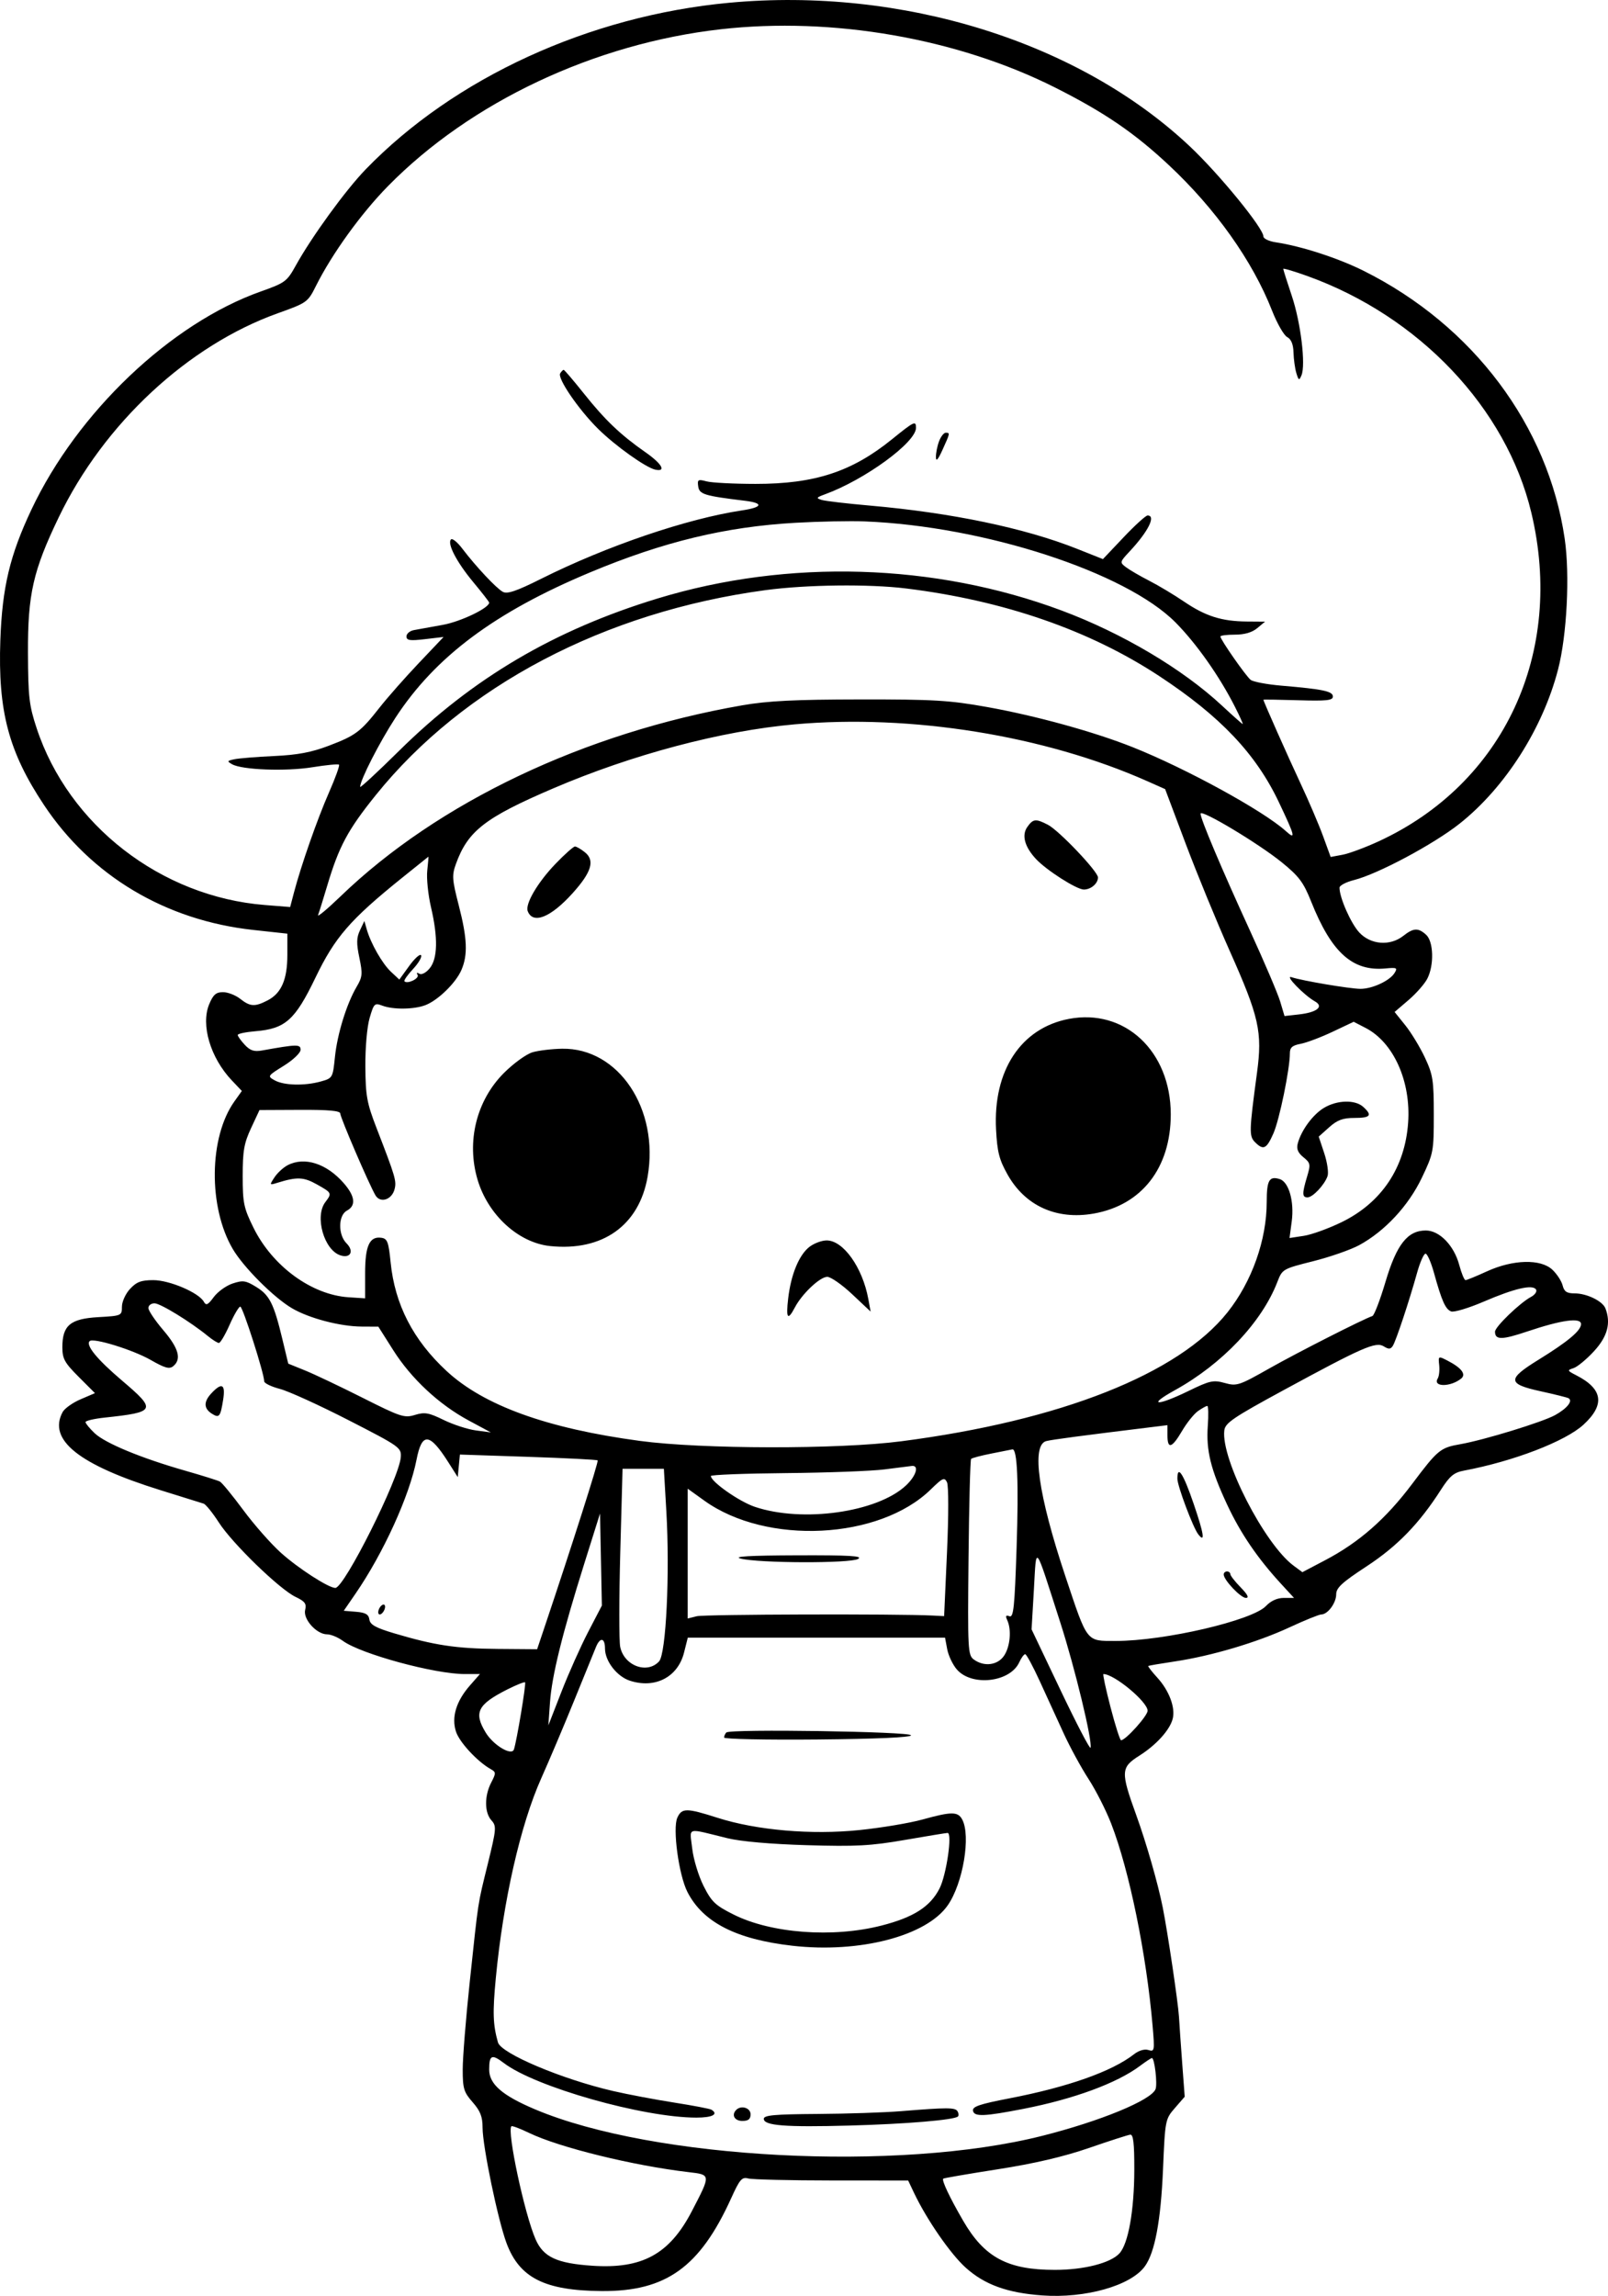 <svg xmlns="http://www.w3.org/2000/svg" version="1.1" viewBox="1.15 0.27 486 693.58"><path d="M 221.500 1.109 C 179.273 5.043, 138.468 23.746, 111.652 51.457 C 105.573 57.738, 95.335 71.826, 90.518 80.538 C 87.889 85.293, 87.298 85.730, 80.008 88.312 C 52.784 97.956, 24.567 124.764, 10.658 154.201 C 4.135 168.007, 1.819 177.721, 1.255 193.649 C 0.495 215.108, 3.748 227.383, 14.459 243.481 C 28.703 264.890, 51.197 278.313, 77.672 281.204 L 88 282.331 88 288.715 C 88 296.183, 86.204 300.326, 82.033 302.483 C 78.172 304.479, 76.776 304.398, 73.727 302 C 72.329 300.900, 69.995 300, 68.541 300 C 66.448 300, 65.583 300.755, 64.383 303.627 C 61.774 309.869, 64.736 319.836, 71.230 326.674 L 74.245 329.848 71.989 333.016 C 64.299 343.815, 64.060 364.894, 71.484 377.562 C 74.731 383.103, 83.887 392.263, 89.416 395.503 C 94.594 398.537, 103.952 400.993, 110.460 401.026 L 115.500 401.051 120 408.156 C 125.456 416.771, 133.839 424.578, 142.816 429.405 L 149.500 432.999 145 432.404 C 142.525 432.076, 138.135 430.652, 135.245 429.238 C 130.727 427.028, 129.508 426.816, 126.556 427.721 C 123.373 428.698, 122.221 428.322, 110.811 422.576 C 104.040 419.166, 96.198 415.441, 93.385 414.299 L 88.270 412.223 86.503 404.862 C 83.927 394.131, 82.644 391.561, 78.619 389.074 C 75.436 387.107, 74.589 386.981, 71.468 388.011 C 69.521 388.653, 66.954 390.496, 65.763 392.107 C 63.974 394.527, 63.450 394.769, 62.743 393.505 C 61.212 390.770, 52.371 387, 47.485 387 C 43.816 387, 42.416 387.527, 40.452 389.646 C 39.089 391.117, 38 393.510, 38 395.033 C 38 397.727, 37.877 397.781, 30.880 398.177 C 22.406 398.655, 20 400.663, 20 407.254 C 20 410.751, 20.654 411.939, 24.925 416.211 L 29.850 421.135 25.495 423.002 C 23.100 424.029, 20.659 425.769, 20.070 426.869 C 15.570 435.277, 24.964 442.767, 49.640 450.447 C 56.163 452.477, 62.032 454.306, 62.683 454.512 C 63.333 454.717, 65.402 457.274, 67.280 460.193 C 71.371 466.550, 85.635 480.382, 90.487 482.695 C 93.321 484.047, 93.847 484.761, 93.380 486.623 C 92.686 489.386, 96.824 494, 99.995 494 C 101.142 494, 103.300 494.892, 104.790 495.983 C 110.182 499.928, 132.490 506, 141.593 506 L 146.207 506 143.209 509.414 C 139.013 514.194, 137.540 519.075, 138.978 523.434 C 140.035 526.635, 145.471 532.485, 149.467 534.722 C 151.087 535.628, 151.096 535.913, 149.604 538.798 C 147.526 542.816, 147.558 547.854, 149.676 550.194 C 151.248 551.932, 151.182 552.735, 148.598 563.273 C 145.443 576.137, 145.838 573.548, 143.102 599.227 C 141.946 610.077, 141 621.874, 141 625.442 C 141 631.225, 141.326 632.302, 144 635.347 C 146.328 637.998, 147 639.717, 147 643.017 C 147 648.637, 151.629 670.933, 154.252 677.948 C 158.171 688.428, 165.810 692.268, 183 692.396 C 202.452 692.542, 212.689 685.195, 222.170 664.285 C 224.737 658.623, 225.392 657.871, 227.306 658.384 C 228.513 658.708, 239.879 658.979, 252.565 658.986 L 275.630 659 277.409 662.750 C 281.212 670.762, 288.423 681.195, 293.009 685.318 C 298.739 690.470, 305.553 692.944, 316.135 693.714 C 329.164 694.663, 342.876 690.792, 347.144 684.960 C 350.196 680.791, 352.001 671.157, 352.663 655.500 C 353.288 640.711, 353.339 640.452, 356.256 637.093 L 359.214 633.686 358.502 624.182 C 358.110 618.955, 357.648 612.345, 357.476 609.495 C 357.218 605.210, 354.064 583.994, 352.572 576.500 C 351.136 569.289, 347.630 557.070, 344.574 548.631 C 339.822 535.509, 339.888 534.205, 345.477 530.674 C 350.647 527.408, 354.742 522.876, 355.595 519.476 C 356.435 516.131, 354.507 511.001, 350.944 507.099 C 349.270 505.267, 348.035 503.672, 348.200 503.556 C 348.365 503.440, 352.003 502.821, 356.284 502.180 C 367.312 500.531, 381.109 496.428, 390.888 491.892 C 395.502 489.751, 399.820 488, 400.483 488 C 402.434 488, 405 484.540, 405 481.910 C 405 479.947, 406.766 478.321, 414.148 473.489 C 423.462 467.391, 430.087 460.576, 436.623 450.370 C 439.315 446.166, 440.571 445.115, 443.580 444.551 C 458.540 441.745, 474.271 435.702, 479.750 430.658 C 486.309 424.620, 485.612 419.863, 477.566 415.751 C 474.811 414.343, 474.759 414.211, 476.724 413.588 C 477.874 413.223, 480.657 410.926, 482.908 408.484 C 486.996 404.049, 488.085 399.990, 486.379 395.545 C 485.531 393.335, 480.747 391, 477.069 391 C 474.702 391, 473.906 390.473, 473.434 388.595 C 473.102 387.272, 471.706 385.134, 470.330 383.845 C 466.792 380.527, 458.425 380.743, 450.534 384.356 C 447.357 385.810, 444.456 387, 444.087 387 C 443.717 387, 442.861 384.930, 442.185 382.400 C 440.615 376.531, 436.218 372, 432.093 372 C 426.569 372, 423.255 376.215, 419.903 387.502 C 418.270 393.001, 416.486 397.654, 415.939 397.843 C 412.985 398.860, 393.193 408.916, 384.819 413.654 C 375.617 418.862, 374.950 419.080, 371.319 418.070 C 367.857 417.107, 366.827 417.335, 360.312 420.504 C 350.739 425.160, 347.709 424.958, 356.263 420.234 C 370.542 412.349, 382.534 399.688, 387.210 387.562 C 388.711 383.668, 388.833 383.597, 398.030 381.284 C 403.146 379.997, 409.416 377.810, 411.964 376.423 C 419.711 372.207, 426.837 364.545, 430.873 356.095 C 434.392 348.727, 434.500 348.157, 434.500 337 C 434.500 326.612, 434.240 324.946, 431.816 319.774 C 430.340 316.624, 427.675 312.234, 425.894 310.017 L 422.655 305.987 426.854 302.393 C 429.163 300.417, 431.716 297.517, 432.526 295.949 C 434.635 291.872, 434.443 284.711, 432.171 282.655 C 429.786 280.497, 428.365 280.568, 425.273 283 C 421.285 286.137, 415.451 285.694, 411.992 281.992 C 409.450 279.270, 406 271.469, 406 268.441 C 406 267.779, 407.969 266.742, 410.376 266.136 C 417.614 264.313, 434.514 255.282, 442.372 249.038 C 456.076 238.147, 467.446 220.325, 472.060 202.500 C 474.735 192.166, 475.661 173.944, 474.064 163.027 C 469.066 128.843, 446.342 98.578, 413.292 82.086 C 405.576 78.236, 394.492 74.639, 386.750 73.474 C 384.688 73.163, 383 72.367, 383 71.704 C 383 69.195, 369.658 52.866, 360.763 44.489 C 327.226 12.906, 273.731 -3.758, 221.500 1.109 M 219 9.108 C 180.818 13.430, 143.352 31.087, 118.378 56.531 C 110.282 64.780, 101.509 76.930, 96.675 86.590 C 94.175 91.586, 93.962 91.740, 85.119 94.903 C 57.922 104.632, 32.526 128.265, 18.926 156.500 C 11.155 172.633, 9.529 179.783, 9.601 197.500 C 9.655 210.820, 9.949 213.370, 12.228 220.269 C 21.897 249.540, 49.815 271.164, 81.173 273.671 L 88.846 274.285 90.001 269.892 C 92.155 261.704, 97.073 247.659, 100.580 239.682 C 102.501 235.313, 103.867 231.534, 103.617 231.284 C 103.367 231.033, 99.737 231.381, 95.551 232.056 C 87.542 233.348, 74.360 232.860, 71.321 231.160 C 69.704 230.255, 69.772 230.105, 72.014 229.633 C 73.381 229.345, 78.775 228.911, 84 228.669 C 91.081 228.341, 95.282 227.551, 100.500 225.565 C 108.661 222.459, 110.102 221.376, 115.897 214 C 118.274 210.975, 123.594 204.945, 127.719 200.599 L 135.218 192.699 129.609 193.358 C 125.012 193.899, 124 193.749, 124 192.528 C 124 191.708, 125.012 190.852, 126.250 190.624 C 127.487 190.395, 131.425 189.681, 135 189.036 C 140.416 188.058, 149 183.941, 149 182.320 C 149 182.096, 146.839 179.316, 144.199 176.143 C 139.164 170.093, 136.218 164.434, 137.470 163.218 C 137.877 162.823, 139.400 164.067, 140.855 165.983 C 144.973 171.405, 151.193 178.033, 153.142 179.076 C 154.480 179.792, 157.297 178.829, 164.705 175.123 C 184.536 165.204, 208.776 156.956, 225.439 154.457 C 231.673 153.522, 232.036 152.250, 226.269 151.548 C 213.985 150.054, 212.514 149.602, 212.176 147.212 C 211.883 145.150, 212.129 145, 214.676 145.686 C 216.229 146.105, 222.900 146.451, 229.500 146.455 C 247.380 146.465, 258.595 142.802, 270.725 132.987 C 277.470 127.529, 278 127.276, 278 129.522 C 278 133.924, 262.574 145.184, 250.500 149.596 C 247.846 150.566, 247.731 150.763, 249.500 151.301 C 250.600 151.636, 257.125 152.402, 264 153.002 C 288.653 155.156, 310.838 159.778, 326.629 166.051 L 334.498 169.177 340.741 162.589 C 344.174 158.965, 347.437 156, 347.991 156 C 350.605 156, 348.207 160.812, 342.599 166.820 C 339.549 170.087, 339.532 170.164, 341.500 171.650 C 342.600 172.480, 345.750 174.311, 348.500 175.718 C 351.250 177.125, 355.993 179.967, 359.041 182.034 C 365.525 186.430, 370.408 187.974, 378 188.028 L 383.500 188.067 381.139 190.033 C 379.581 191.332, 377.287 192, 374.389 192 C 371.975 192, 370 192.250, 370 192.555 C 370 193.481, 377.694 204.504, 379.145 205.658 C 379.890 206.250, 384.100 207.041, 388.500 207.414 C 401.043 208.478, 404 209.104, 404 210.692 C 404 211.870, 402.106 212.072, 393.498 211.814 C 387.722 211.641, 382.997 211.573, 382.998 211.661 C 383.004 212.134, 390.396 228.780, 394.267 237.039 C 396.727 242.286, 399.771 249.410, 401.033 252.870 L 403.327 259.161 406.913 258.492 C 408.886 258.123, 413.803 256.298, 417.840 254.434 C 455.700 236.961, 474.075 197.429, 463.981 155.166 C 456.442 123.601, 430.128 95.816, 396.250 83.647 C 392.262 82.215, 389 81.249, 389 81.500 C 389 81.752, 390.167 85.433, 391.592 89.680 C 394.291 97.721, 395.841 110.504, 394.501 113.669 C 393.808 115.303, 393.643 115.231, 392.962 113 C 392.543 111.625, 392.155 108.828, 392.100 106.785 C 392.033 104.290, 391.403 102.751, 390.183 102.098 C 389.183 101.563, 387.125 97.963, 385.608 94.099 C 379.734 79.127, 368.564 63.386, 354.427 50.159 C 344.001 40.405, 334.927 34.215, 320.109 26.751 C 290.557 11.864, 252.824 5.280, 219 9.108 M 170.460 113.064 C 169.548 114.541, 175.977 123.945, 181.916 129.822 C 187.090 134.941, 196.378 141.565, 199.210 142.155 C 202.634 142.867, 201.218 140.377, 196.211 136.879 C 188.664 131.606, 184.041 127.198, 177.617 119.147 C 174.481 115.216, 171.736 112, 171.516 112 C 171.297 112, 170.822 112.479, 170.460 113.064 M 284.975 133.565 C 284.439 134.976, 284.010 137.113, 284.022 138.315 C 284.037 139.852, 284.631 139.207, 286.022 136.141 C 288.315 131.088, 288.331 131, 286.975 131 C 286.412 131, 285.512 132.154, 284.975 133.565 M 241.570 158.204 C 220.403 159.405, 201.641 163.933, 179.500 173.186 C 150.694 185.223, 132.684 198.677, 120.640 217.155 C 115.818 224.552, 110 235.940, 110 237.981 C 110 238.384, 115.287 233.490, 121.750 227.107 C 144.031 205.097, 168.747 190.547, 199.998 181.043 C 239.381 169.065, 283.661 170.394, 322 184.704 C 340.351 191.553, 358.568 202.354, 370.499 213.457 C 373.775 216.506, 376.585 219, 376.744 219 C 376.903 219, 375.837 216.637, 374.373 213.750 C 369.718 204.563, 362.760 194.690, 356.458 188.330 C 341.402 173.134, 298.575 159.212, 262.500 157.787 C 258.100 157.613, 248.682 157.801, 241.570 158.204 M 232.500 178.552 C 183.873 185.099, 141.268 207.499, 114.721 240.476 C 106.247 251.002, 103.577 255.988, 100.023 267.922 C 98.822 271.955, 97.591 275.901, 97.288 276.691 C 96.985 277.481, 100.059 274.926, 104.119 271.013 C 133.517 242.675, 177.783 221.644, 225.500 213.342 C 233.190 212.004, 241.390 211.594, 261 211.569 C 283.406 211.539, 288.078 211.818, 299.500 213.864 C 314.246 216.506, 331.769 221.332, 343.394 225.955 C 359.563 232.384, 382.926 245.168, 389.750 251.320 C 392.881 254.143, 392.616 253.029, 387.675 242.616 C 380.733 227.985, 369.959 216.633, 351.500 204.498 C 330.422 190.642, 304.566 181.699, 275.026 178.047 C 263.806 176.661, 244.884 176.885, 232.500 178.552 M 241.322 219.094 C 219.148 221.071, 192.246 228.206, 168.321 238.453 C 147.724 247.275, 142.546 251.301, 138.936 261.295 C 137.707 264.700, 137.796 265.984, 139.809 273.795 C 142.377 283.762, 142.583 288.706, 140.619 293.282 C 138.937 297.204, 133.503 302.499, 129.685 303.939 C 126.208 305.249, 119.949 305.311, 116.676 304.067 C 114.374 303.192, 114.138 303.424, 112.861 307.817 C 112.084 310.490, 111.532 316.792, 111.575 322.500 C 111.640 331.314, 112.039 333.508, 114.937 341 C 120.678 355.840, 121.030 357.031, 120.410 359.504 C 119.601 362.725, 116.074 363.858, 114.622 361.364 C 112.641 357.962, 104 337.882, 104 336.681 C 104 335.834, 100.542 335.516, 91.791 335.556 L 79.582 335.612 77.041 341.056 C 74.910 345.622, 74.500 347.955, 74.500 355.521 C 74.500 363.673, 74.812 365.177, 77.741 371.126 C 83.476 382.775, 95.317 391.441, 106.500 392.173 L 111.500 392.500 111.500 384.904 C 111.500 376.614, 112.842 373.692, 116.412 374.202 C 118.225 374.461, 118.593 375.436, 119.209 381.610 C 120.482 394.361, 126.010 405.091, 136.141 414.470 C 147.390 424.885, 166.508 431.794, 194.500 435.562 C 213.223 438.082, 254.508 438.147, 273.500 435.686 C 321.683 429.443, 357.328 415.362, 372.159 396.710 C 379.529 387.443, 384 374.845, 384 363.349 C 384 356.807, 384.767 355.474, 387.947 356.483 C 390.694 357.355, 392.359 363.236, 391.562 369.247 L 390.895 374.272 395.197 373.621 C 397.564 373.262, 402.726 371.394, 406.669 369.470 C 418.718 363.589, 425.788 353.006, 426.743 339.421 C 427.621 326.943, 422.332 315.170, 413.892 310.814 L 410.283 308.951 403.892 311.976 C 400.376 313.639, 396.038 315.275, 394.250 315.611 C 391.723 316.087, 391 316.725, 391 318.480 C 391 323.217, 387.840 338.573, 386.017 342.694 C 383.932 347.408, 382.994 347.851, 380.463 345.320 C 378.644 343.501, 378.687 342.012, 381.069 324.321 C 382.726 312.010, 381.709 307.475, 372.827 287.562 C 368.887 278.728, 362.881 264.111, 359.481 255.079 L 353.300 238.659 347.900 236.261 C 316.831 222.464, 276.456 215.960, 241.322 219.094 M 364 246.083 C 364 247.680, 370.394 262.799, 378.978 281.500 C 383.269 290.850, 387.366 300.461, 388.081 302.859 L 389.382 307.217 393.778 306.722 C 399.218 306.108, 401.354 304.357, 398.573 302.789 C 395.242 300.911, 389.255 294.726, 391.500 295.483 C 394.648 296.543, 409.199 298.997, 412.349 298.999 C 415.912 299, 421.166 296.564, 422.620 294.237 C 423.610 292.651, 423.340 292.510, 419.925 292.836 C 409.953 293.787, 403.589 288.071, 397.432 272.633 C 395.113 266.818, 393.760 265.008, 388.597 260.814 C 381.511 255.059, 364 244.571, 364 246.083 M 311.628 250.121 C 309.884 252.611, 310.852 256.132, 314.287 259.799 C 317.485 263.212, 326.563 269, 328.719 269 C 330.879 269, 333 267.185, 333 265.337 C 333 263.553, 321.213 251.162, 317.874 249.435 C 314.185 247.527, 313.383 247.616, 311.628 250.121 M 169.027 261.250 C 163.646 266.846, 159.820 273.368, 160.650 275.530 C 162.214 279.607, 167.631 277.429, 174.257 270.059 C 179.934 263.745, 180.996 260.225, 177.966 257.771 C 176.763 256.797, 175.395 256, 174.926 256 C 174.458 256, 171.803 258.363, 169.027 261.250 M 122.527 265.574 C 106.957 278.122, 102.366 283.422, 96.489 295.628 C 90.312 308.456, 87.397 311.054, 78.339 311.805 C 75.403 312.048, 73 312.557, 73 312.935 C 73 313.313, 73.955 314.648, 75.121 315.900 C 76.765 317.664, 77.947 318.051, 80.371 317.615 C 90.945 315.717, 92 315.699, 92 317.413 C 92 318.338, 89.744 320.485, 86.944 322.226 C 81.964 325.321, 81.922 325.389, 84.194 326.649 C 86.986 328.199, 93.203 328.349, 98.113 326.985 C 101.677 325.995, 101.734 325.896, 102.380 319.599 C 103.095 312.618, 105.918 303.499, 108.961 298.341 C 110.691 295.409, 110.779 294.450, 109.760 289.593 C 108.850 285.255, 108.888 283.561, 109.946 281.319 L 111.276 278.500 111.987 281 C 113.207 285.287, 116.696 291.398, 119.324 293.850 L 121.842 296.200 124.839 292.063 C 126.488 289.788, 128.096 288.347, 128.414 288.861 C 128.732 289.376, 127.631 291.254, 125.967 293.036 C 124.303 294.817, 123.145 296.479, 123.395 296.729 C 124.312 297.645, 128.009 295.823, 127.360 294.773 C 126.956 294.119, 127.159 293.980, 127.873 294.422 C 128.558 294.845, 129.872 294.173, 130.995 292.826 C 133.431 289.903, 133.572 283.574, 131.409 274.312 C 130.534 270.565, 130.029 265.587, 130.286 263.250 C 130.544 260.913, 130.697 259.033, 130.627 259.074 C 130.557 259.115, 126.912 262.040, 122.527 265.574 M 324.147 308.091 C 309.697 310.880, 301.262 323.717, 302.195 341.497 C 302.551 348.276, 303.145 350.604, 305.664 355.089 C 310.984 364.560, 320.433 368.854, 331.654 366.900 C 346.230 364.361, 355 353.097, 355 336.912 C 355 317.826, 341.079 304.822, 324.147 308.091 M 162.123 318.152 C 160.263 318.687, 156.374 321.496, 153.461 324.409 C 145.142 332.728, 142.072 345.146, 145.490 356.655 C 148.655 367.311, 157.855 375.717, 167.437 376.706 C 183.267 378.339, 194.320 370.475, 196.882 355.753 C 200.443 335.293, 188.098 316.813, 171.054 317.090 C 167.999 317.140, 163.981 317.617, 162.123 318.152 M 401.241 334.995 C 397.882 337.042, 394.403 341.797, 393.370 345.752 C 392.950 347.361, 393.440 348.536, 395.089 349.871 C 397.228 351.603, 397.308 352.028, 396.197 355.735 C 394.666 360.845, 394.690 362, 396.326 362 C 397.905 362, 401.427 358.273, 402.380 355.594 C 402.752 354.546, 402.306 351.427, 401.388 348.664 L 399.720 343.640 402.876 340.820 C 405.343 338.615, 407.010 338, 410.516 338 C 415.382 338, 416.003 337.218, 413.171 334.655 C 410.700 332.418, 405.210 332.574, 401.241 334.995 M 88.108 352.265 C 86.792 352.944, 84.996 354.593, 84.117 355.930 C 82.548 358.312, 82.566 358.344, 85.009 357.586 C 90.931 355.748, 92.927 355.831, 96.930 358.081 C 101.479 360.637, 101.521 360.727, 99.468 363.441 C 96.191 367.774, 99.093 377.942, 104.056 379.518 C 107.109 380.487, 108.239 378.239, 105.882 375.882 C 103.283 373.283, 103.354 367.416, 106 366 C 108.829 364.486, 108.483 361.620, 104.994 357.646 C 99.815 351.748, 93.195 349.638, 88.108 352.265 M 245.751 376.981 C 242.624 379.441, 240.218 385.293, 239.371 392.498 C 238.654 398.600, 239.226 399.380, 241.388 395.250 C 243.544 391.133, 248.976 386, 251.179 386 C 252.246 386, 255.632 388.363, 258.703 391.250 L 264.285 396.500 263.590 392.709 C 261.839 383.167, 256.032 375, 250.998 375 C 249.498 375, 247.136 375.892, 245.751 376.981 M 429.455 384.750 C 427.066 393.328, 423.085 405.317, 422.118 406.842 C 421.448 407.900, 420.867 407.934, 419.371 407 C 416.984 405.509, 413.021 407.242, 389 420.287 C 373.834 428.524, 371.458 430.140, 371.182 432.407 C 370.136 441.032, 383.328 466.759, 392.139 473.274 L 394.779 475.225 401.654 471.612 C 411.948 466.203, 420.004 459.139, 427.981 448.525 C 435.714 438.237, 436.463 437.620, 442.500 436.563 C 449.704 435.303, 467.419 429.864, 471.204 427.751 C 474.830 425.727, 476.612 423.462, 475.206 422.662 C 474.818 422.441, 471.012 421.496, 466.750 420.562 C 456.717 418.363, 456.621 416.928, 466.111 411.072 C 475.066 405.546, 479 402.251, 479 400.275 C 479 398.206, 473.147 399.010, 462.748 402.508 C 455.065 405.092, 453 405.105, 453 402.568 C 453 401.109, 460.491 393.878, 463.884 392.062 C 465.078 391.423, 465.761 390.423, 465.401 389.840 C 464.401 388.222, 458.916 389.484, 449.655 393.462 C 445.059 395.436, 440.597 396.783, 439.740 396.454 C 438.015 395.792, 436.909 393.303, 434.538 384.750 C 433.661 381.587, 432.519 379, 432 379 C 431.481 379, 430.335 381.587, 429.455 384.750 M 46 395.418 C 46 396.198, 48.025 399.209, 50.500 402.109 C 55.148 407.553, 56.073 410.865, 53.535 412.971 C 52.351 413.953, 51.039 413.597, 46.702 411.115 C 41.310 408.031, 29.332 404.335, 28.245 405.421 C 26.993 406.673, 30.488 410.930, 38.032 417.342 C 48.559 426.290, 48.285 426.871, 32.750 428.530 C 29.587 428.868, 27 429.477, 27 429.885 C 27 430.292, 28.238 431.801, 29.750 433.238 C 32.937 436.265, 43.875 440.788, 57.182 444.582 C 62.307 446.043, 67.014 447.522, 67.642 447.869 C 68.271 448.216, 71.451 452.100, 74.709 456.500 C 77.967 460.900, 83.071 466.689, 86.051 469.364 C 91.287 474.064, 100.447 479.978, 102.500 479.984 C 105.208 479.993, 121.807 446.855, 122.278 440.500 C 122.494 437.597, 122.039 437.274, 106.500 429.306 C 97.700 424.793, 88.362 420.543, 85.750 419.861 C 83.138 419.180, 81 418.144, 81.001 417.561 C 81.003 415.229, 74.525 395, 73.777 395 C 73.336 395, 71.880 397.475, 70.542 400.500 C 69.205 403.525, 67.748 405.990, 67.305 405.978 C 66.862 405.966, 65.375 405.034, 64 403.909 C 58.730 399.594, 49.610 394, 47.845 394 C 46.830 394, 46 394.638, 46 395.418 M 436.131 412.682 C 436.293 414.233, 436.098 416.032, 435.697 416.682 C 434.072 419.310, 439.496 419.359, 442.762 416.745 C 444.357 415.469, 442.896 413.515, 438.740 411.366 C 435.848 409.870, 435.836 409.876, 436.131 412.682 M 65.008 421.221 C 62.657 423.745, 62.722 425.796, 65.202 427.357 C 67.401 428.742, 67.770 428.289, 68.582 423.212 C 69.352 418.397, 68.224 417.769, 65.008 421.221 M 363.238 426.546 C 362.024 427.396, 359.856 430.096, 358.420 432.546 C 355.356 437.775, 354 438.192, 354 433.906 L 354 430.812 349.250 431.394 C 327.768 434.026, 319.211 435.160, 317.385 435.618 C 312.797 436.770, 314.928 451.854, 323.159 476.500 C 329.903 496.692, 329.362 496, 338.392 496 C 353.109 496, 379.653 489.820, 383.790 485.430 C 385.255 483.876, 387.194 483, 389.168 483 L 392.255 483 388.343 478.750 C 381.251 471.044, 376.106 463.504, 372.099 454.943 C 367.058 444.173, 365.653 438.476, 366.194 430.995 C 366.432 427.698, 366.362 425, 366.036 425 C 365.711 425, 364.452 425.696, 363.238 426.546 M 127.040 441.250 C 124.908 452.168, 117.020 469.478, 108.598 481.721 L 105.048 486.882 108.774 487.191 C 111.626 487.428, 112.568 487.975, 112.790 489.524 C 113.015 491.095, 114.692 492.028, 120.290 493.695 C 132.462 497.319, 139.018 498.309, 151.495 498.406 L 163.490 498.500 165.675 492 C 174.083 466.986, 182.116 441.783, 181.787 441.454 C 181.572 441.239, 172.115 440.754, 160.773 440.377 L 140.150 439.691 139.825 443.096 L 139.500 446.500 136.641 442 C 130.968 433.069, 128.672 432.890, 127.040 441.250 M 300.825 439.378 C 297.703 439.995, 294.929 440.725, 294.660 441 C 294.390 441.275, 294.038 454.713, 293.877 470.862 C 293.599 498.732, 293.681 500.294, 295.483 501.612 C 298.596 503.887, 302.729 503.343, 304.656 500.402 C 306.473 497.629, 306.909 492.628, 305.584 489.739 C 304.979 488.417, 305.142 488.117, 306.240 488.538 C 307.482 489.015, 307.808 485.888, 308.406 467.800 C 309.061 448.002, 308.620 437.820, 307.122 438.128 C 306.780 438.199, 303.946 438.761, 300.825 439.378 M 268.500 444.173 C 264.650 444.674, 251.265 445.178, 238.755 445.292 C 226.245 445.406, 216.008 445.802, 216.005 446.172 C 215.993 447.879, 224.540 453.879, 229.254 455.471 C 243.677 460.343, 266.256 457.168, 274.952 449.045 C 278.042 446.159, 279.035 442.891, 276.750 443.131 C 276.063 443.204, 272.350 443.673, 268.500 444.173 M 188.621 469.250 C 188.243 483.137, 188.233 495.979, 188.599 497.786 C 189.756 503.499, 196.779 506.112, 200.355 502.160 C 202.472 499.820, 203.637 475.619, 202.540 456.750 L 201.799 444 195.554 444 L 189.309 444 188.621 469.250 M 357 446.989 C 357 449.163, 361.715 461.725, 363.299 463.774 C 365.467 466.576, 365.034 463.688, 361.921 454.572 C 358.806 445.447, 357 442.665, 357 446.989 M 282.500 450.198 C 266.948 465.424, 232.829 467.123, 214.017 453.608 L 209 450.003 209 469.610 L 209 489.217 211.742 488.529 C 214.057 487.948, 272.282 487.779, 283 488.323 L 286.500 488.500 287.371 469.178 C 287.865 458.207, 287.865 449.084, 287.371 448.069 C 286.595 446.476, 286.066 446.707, 282.500 450.198 M 177.785 472.500 C 171.083 493.824, 167.959 506.441, 167.384 514.500 L 166.886 521.500 170.837 511.356 C 173.010 505.778, 176.649 497.636, 178.923 493.264 L 183.058 485.316 182.779 471.408 L 182.500 457.500 177.785 472.500 M 313.630 480.543 L 312.931 492.500 321.678 510.861 C 326.490 520.959, 330.571 528.787, 330.748 528.256 C 331.389 526.333, 326.032 504.146, 321.628 490.481 C 313.670 465.792, 314.436 466.744, 313.630 480.543 M 225 471.114 C 230.408 472.520, 258.126 472.606, 260.500 471.225 C 262.065 470.314, 258.042 470.076, 242 470.133 C 227.670 470.183, 222.553 470.478, 225 471.114 M 371 475.923 C 371 477.579, 376.138 483, 377.708 483 C 378.748 483, 378.241 481.981, 376.119 479.810 C 374.403 478.056, 373 476.256, 373 475.810 C 373 475.365, 372.550 475, 372 475 C 371.450 475, 371 475.415, 371 475.923 M 115.638 486.500 C 115.322 487.325, 115.451 488, 115.924 488 C 116.398 488, 117.045 487.325, 117.362 486.500 C 117.678 485.675, 117.549 485, 117.076 485 C 116.602 485, 115.955 485.675, 115.638 486.500 M 181.283 497.812 C 180.673 499.290, 177.705 506.575, 174.688 514 C 171.671 521.425, 167.190 532, 164.731 537.500 C 158.440 551.572, 153.226 574.509, 150.998 597.911 C 150.014 608.255, 150.137 611.909, 151.649 617.273 C 152.598 620.637, 171.013 628.409, 186.489 631.976 C 190.895 632.992, 199.191 634.560, 204.924 635.460 C 210.657 636.360, 215.719 637.327, 216.174 637.607 C 218.399 638.983, 216.467 640, 211.631 640 C 195.556 640, 162.911 630.746, 153.404 623.494 C 149.781 620.731, 149 621.083, 149 625.480 C 149 629.898, 152.960 633.325, 162.919 637.525 C 198.692 652.612, 272.652 656.474, 316.084 645.523 C 333.721 641.076, 349.121 634.733, 350.405 631.388 C 351.012 629.805, 350.098 622, 349.305 622 C 349.064 622, 347.434 623.074, 345.683 624.386 C 338.752 629.581, 325.749 634.372, 310.500 637.349 C 298.604 639.672, 295.586 639.787, 295.227 637.930 C 294.984 636.676, 297.193 635.923, 306.218 634.182 C 323.928 630.766, 337.233 626.058, 343.907 620.845 C 345.359 619.711, 347.083 619.209, 348.252 619.580 C 350.093 620.164, 350.155 619.805, 349.514 612.347 C 347.644 590.597, 342.483 565.378, 337.003 551.210 C 335.452 547.201, 332.368 541.126, 330.150 537.710 C 327.932 534.295, 324.565 528.125, 322.669 524 C 320.773 519.875, 317.526 512.788, 315.453 508.250 C 313.381 503.712, 311.378 500, 311.003 500 C 310.628 500, 309.818 501.103, 309.204 502.452 C 306.445 508.507, 294.827 509.825, 290.328 504.594 C 289.096 503.163, 287.794 500.419, 287.433 498.496 L 286.777 495 247.903 495 L 209.029 495 207.889 499.526 C 206.021 506.943, 199.111 510.512, 191.488 507.996 C 187.582 506.707, 184.010 502.084, 184.004 498.309 C 183.998 495.031, 182.540 494.765, 181.283 497.812 M 336.791 516 C 338.220 521.500, 339.652 526, 339.974 526 C 341.357 526, 348 518.620, 348 517.082 C 348 514.379, 337.903 506, 334.646 506 C 334.396 506, 335.362 510.500, 336.791 516 M 154.483 510.650 C 145.478 515.200, 144.261 517.635, 147.960 523.701 C 150.284 527.513, 155.788 530.800, 156.473 528.785 C 157.327 526.271, 160.221 508.887, 159.847 508.514 C 159.638 508.304, 157.224 509.266, 154.483 510.650 M 220.682 523.651 C 220.307 524.026, 220 524.715, 220 525.182 C 220 525.649, 232.713 525.912, 248.250 525.766 C 266.240 525.596, 276.500 525.137, 276.500 524.500 C 276.500 523.364, 221.802 522.532, 220.682 523.651 M 205.866 549.394 C 204.393 552.629, 206.302 566.711, 208.906 571.815 C 213.585 580.988, 223.604 586.130, 240.583 588.072 C 260.932 590.400, 281.169 585.136, 287.611 575.839 C 292.214 569.198, 294.618 554.892, 291.965 549.934 C 290.667 547.509, 288.741 547.511, 279.949 549.947 C 276.085 551.018, 267.509 552.452, 260.891 553.134 C 246.388 554.628, 229.821 553.194, 218 549.420 C 208.613 546.423, 207.221 546.420, 205.866 549.394 M 210.363 558.695 C 210.722 561.888, 212.262 566.975, 213.787 570 C 216.223 574.835, 217.324 575.883, 222.900 578.668 C 234.288 584.357, 252.886 585.738, 267.567 581.983 C 277.268 579.502, 282.303 576.287, 285.113 570.778 C 287.199 566.689, 289.041 554, 287.548 554 C 287.149 554, 281.350 554.949, 274.661 556.109 C 264.311 557.903, 259.894 558.140, 245 557.699 C 234.111 557.377, 225.044 556.580, 221 555.590 C 208.266 552.473, 209.620 552.077, 210.363 558.695 M 223.667 637.667 C 222.149 639.185, 223.147 641, 225.500 641 C 227.333 641, 228 640.467, 228 639 C 228 637.049, 225.159 636.175, 223.667 637.667 M 273.500 638.053 C 268.550 638.457, 257.188 638.836, 248.250 638.894 C 235.244 638.979, 232 639.272, 232 640.364 C 232 642.427, 238.450 642.931, 258 642.398 C 275.025 641.934, 289.625 640.708, 290.680 639.654 C 290.966 639.367, 290.904 638.653, 290.541 638.067 C 289.831 636.917, 287.411 636.915, 273.500 638.053 M 155.722 642.611 C 154.309 644.024, 159.693 669.187, 163.034 676.784 C 165.382 682.125, 169.429 684.013, 180.092 684.744 C 195.226 685.781, 203.491 681.272, 210.238 668.295 C 216.040 657.136, 216.051 657.268, 209.293 656.475 C 192.487 654.502, 170.175 649.019, 161.062 644.623 C 158.335 643.307, 155.932 642.402, 155.722 642.611 M 330.255 649.179 C 322.633 651.809, 313.777 653.877, 302.771 655.597 C 293.840 656.992, 286.396 658.271, 286.229 658.438 C 285.719 658.947, 288.185 664.150, 292.273 671.192 C 298.698 682.257, 305.701 686, 319.977 686 C 328.778 686, 336.849 683.930, 339.510 680.989 C 342.185 678.033, 343.955 668.037, 343.979 655.750 C 343.995 647.727, 343.683 645.038, 342.750 645.149 C 342.063 645.232, 336.440 647.045, 330.255 649.179" fill-rule="evenodd"/></svg>